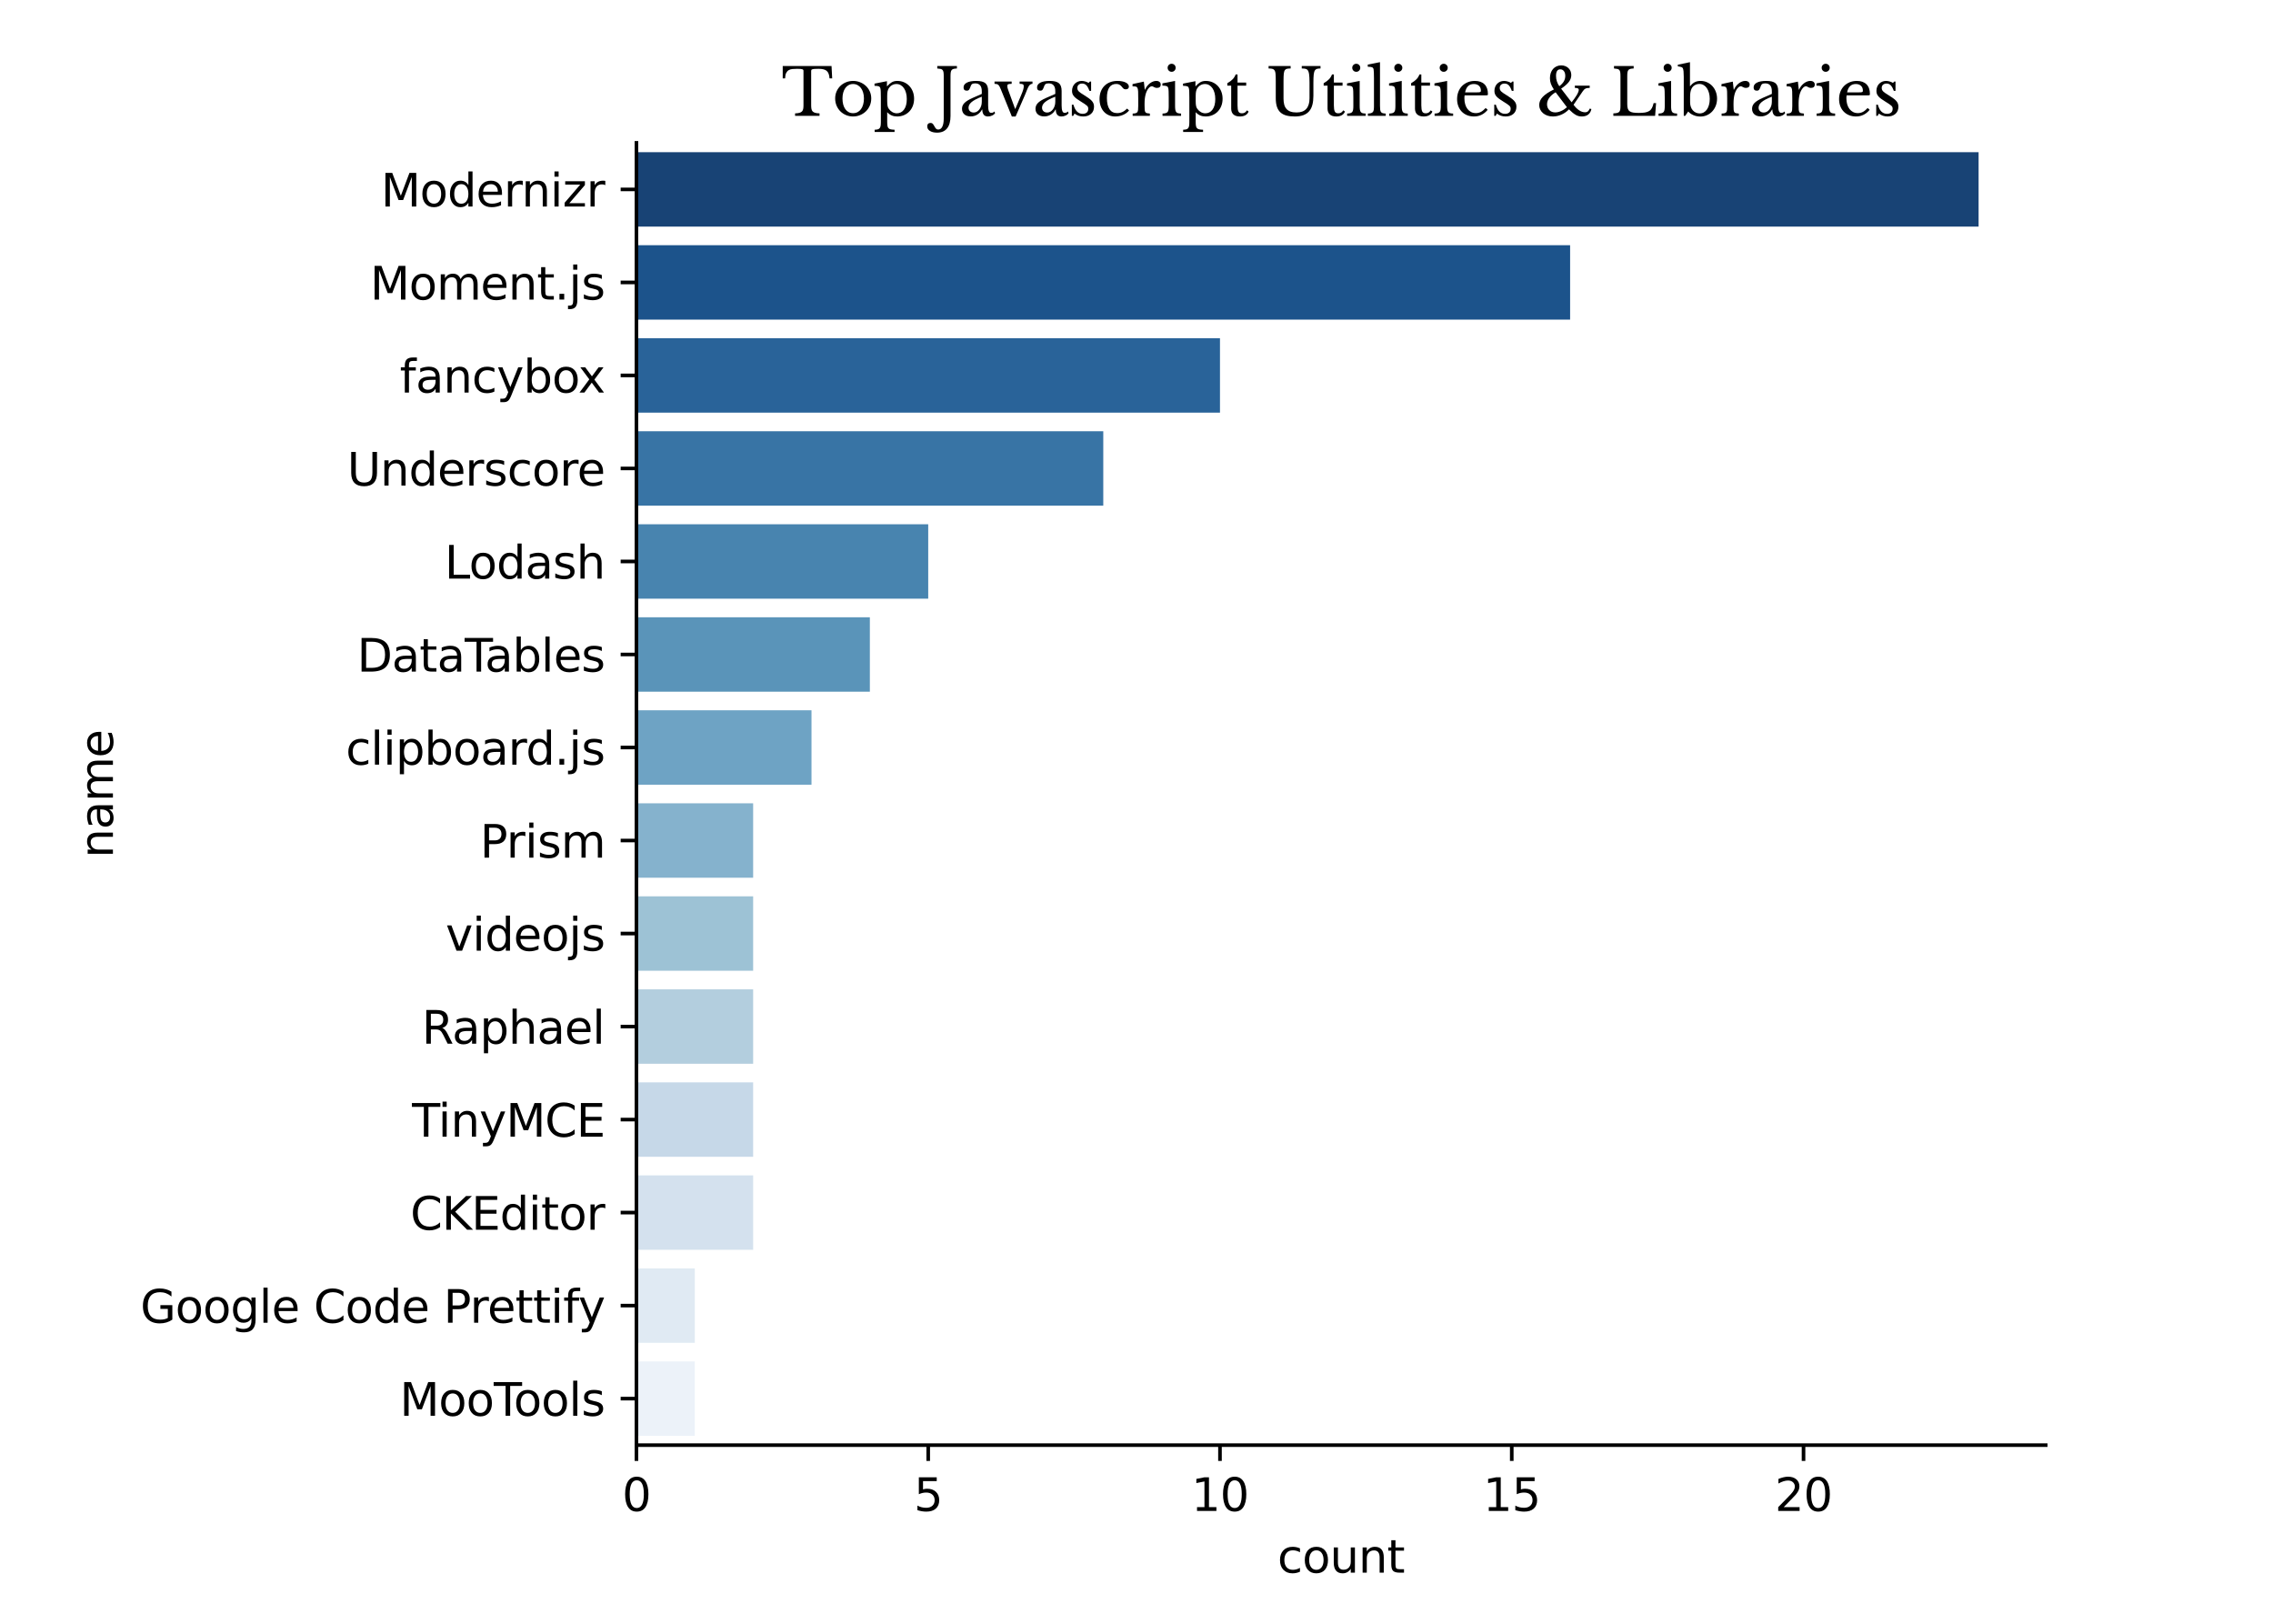<?xml version="1.0" encoding="utf-8" standalone="no"?>
<!DOCTYPE svg PUBLIC "-//W3C//DTD SVG 1.1//EN"
  "http://www.w3.org/Graphics/SVG/1.1/DTD/svg11.dtd">
<svg xmlns:xlink="http://www.w3.org/1999/xlink" width="504pt" height="360pt" viewBox="0 0 504 360" xmlns="http://www.w3.org/2000/svg" version="1.1">
 <defs>
  <style type="text/css">*{stroke-linejoin: round; stroke-linecap: butt}</style>
 </defs>
 <g id="figure_1">
  <g id="patch_1">
   <path d="M 0 360 
L 504 360 
L 504 0 
L 0 0 
z
" style="fill: #ffffff"/>
  </g>
  <g id="axes_1">
   <g id="patch_2">
    <path d="M 141.12 320.4 
L 453.6 320.4 
L 453.6 31.68 
L 141.12 31.68 
z
" style="fill: #ffffff"/>
   </g>
   <g id="patch_3">
    <path d="M 141.12 33.742 
L 438.72 33.742 
L 438.72 50.241 
L 141.12 50.241 
z
" clip-path="url(#p0dcfb6f340)" style="fill: #184375"/>
   </g>
   <g id="patch_4">
    <path d="M 141.12 54.365 
L 348.146 54.365 
L 348.146 70.863 
L 141.12 70.863 
z
" clip-path="url(#p0dcfb6f340)" style="fill: #1c538b"/>
   </g>
   <g id="patch_5">
    <path d="M 141.12 74.988 
L 270.511 74.988 
L 270.511 91.486 
L 141.12 91.486 
z
" clip-path="url(#p0dcfb6f340)" style="fill: #296399"/>
   </g>
   <g id="patch_6">
    <path d="M 141.12 95.611 
L 244.633 95.611 
L 244.633 112.109 
L 141.12 112.109 
z
" clip-path="url(#p0dcfb6f340)" style="fill: #3874a5"/>
   </g>
   <g id="patch_7">
    <path d="M 141.12 116.234 
L 205.816 116.234 
L 205.816 132.732 
L 141.12 132.732 
z
" clip-path="url(#p0dcfb6f340)" style="fill: #4884af"/>
   </g>
   <g id="patch_8">
    <path d="M 141.12 136.857 
L 192.877 136.857 
L 192.877 153.355 
L 141.12 153.355 
z
" clip-path="url(#p0dcfb6f340)" style="fill: #5a94b9"/>
   </g>
   <g id="patch_9">
    <path d="M 141.12 157.479 
L 179.937 157.479 
L 179.937 173.978 
L 141.12 173.978 
z
" clip-path="url(#p0dcfb6f340)" style="fill: #6ea3c4"/>
   </g>
   <g id="patch_10">
    <path d="M 141.12 178.102 
L 166.998 178.102 
L 166.998 194.601 
L 141.12 194.601 
z
" clip-path="url(#p0dcfb6f340)" style="fill: #85b2cd"/>
   </g>
   <g id="patch_11">
    <path d="M 141.12 198.725 
L 166.998 198.725 
L 166.998 215.223 
L 141.12 215.223 
z
" clip-path="url(#p0dcfb6f340)" style="fill: #9dc2d5"/>
   </g>
   <g id="patch_12">
    <path d="M 141.12 219.348 
L 166.998 219.348 
L 166.998 235.846 
L 141.12 235.846 
z
" clip-path="url(#p0dcfb6f340)" style="fill: #b3cede"/>
   </g>
   <g id="patch_13">
    <path d="M 141.12 239.971 
L 166.998 239.971 
L 166.998 256.469 
L 141.12 256.469 
z
" clip-path="url(#p0dcfb6f340)" style="fill: #c6d8e8"/>
   </g>
   <g id="patch_14">
    <path d="M 141.12 260.594 
L 166.998 260.594 
L 166.998 277.092 
L 141.12 277.092 
z
" clip-path="url(#p0dcfb6f340)" style="fill: #d4e1ee"/>
   </g>
   <g id="patch_15">
    <path d="M 141.12 281.217 
L 154.059 281.217 
L 154.059 297.715 
L 141.12 297.715 
z
" clip-path="url(#p0dcfb6f340)" style="fill: #e0eaf3"/>
   </g>
   <g id="patch_16">
    <path d="M 141.12 301.839 
L 154.059 301.839 
L 154.059 318.338 
L 141.12 318.338 
z
" clip-path="url(#p0dcfb6f340)" style="fill: #ecf2f9"/>
   </g>
   <g id="matplotlib.axis_1">
    <g id="xtick_1">
     <g id="line2d_1">
      <defs>
       <path id="mfec0659877" d="M 0 0 
L 0 3.5 
" style="stroke: #000000; stroke-width: 0.8"/>
      </defs>
      <g>
       <use xlink:href="#mfec0659877" x="141.12" y="320.4" style="stroke: #000000; stroke-width: 0.8"/>
      </g>
     </g>
     <g id="text_1">
      <!-- 0 -->
      <g transform="translate(137.939 334.998) scale(0.1 -0.1)">
       <defs>
        <path id="DejaVuSans-30" d="M 2034 4250 
Q 1547 4250 1301 3770 
Q 1056 3291 1056 2328 
Q 1056 1369 1301 889 
Q 1547 409 2034 409 
Q 2525 409 2770 889 
Q 3016 1369 3016 2328 
Q 3016 3291 2770 3770 
Q 2525 4250 2034 4250 
z
M 2034 4750 
Q 2819 4750 3233 4129 
Q 3647 3509 3647 2328 
Q 3647 1150 3233 529 
Q 2819 -91 2034 -91 
Q 1250 -91 836 529 
Q 422 1150 422 2328 
Q 422 3509 836 4129 
Q 1250 4750 2034 4750 
z
" transform="scale(0.016)"/>
       </defs>
       <use xlink:href="#DejaVuSans-30"/>
      </g>
     </g>
    </g>
    <g id="xtick_2">
     <g id="line2d_2">
      <g>
       <use xlink:href="#mfec0659877" x="205.816" y="320.4" style="stroke: #000000; stroke-width: 0.8"/>
      </g>
     </g>
     <g id="text_2">
      <!-- 5 -->
      <g transform="translate(202.634 334.998) scale(0.1 -0.1)">
       <defs>
        <path id="DejaVuSans-35" d="M 691 4666 
L 3169 4666 
L 3169 4134 
L 1269 4134 
L 1269 2991 
Q 1406 3038 1543 3061 
Q 1681 3084 1819 3084 
Q 2600 3084 3056 2656 
Q 3513 2228 3513 1497 
Q 3513 744 3044 326 
Q 2575 -91 1722 -91 
Q 1428 -91 1123 -41 
Q 819 9 494 109 
L 494 744 
Q 775 591 1075 516 
Q 1375 441 1709 441 
Q 2250 441 2565 725 
Q 2881 1009 2881 1497 
Q 2881 1984 2565 2268 
Q 2250 2553 1709 2553 
Q 1456 2553 1204 2497 
Q 953 2441 691 2322 
L 691 4666 
z
" transform="scale(0.016)"/>
       </defs>
       <use xlink:href="#DejaVuSans-35"/>
      </g>
     </g>
    </g>
    <g id="xtick_3">
     <g id="line2d_3">
      <g>
       <use xlink:href="#mfec0659877" x="270.511" y="320.4" style="stroke: #000000; stroke-width: 0.8"/>
      </g>
     </g>
     <g id="text_3">
      <!-- 10 -->
      <g transform="translate(264.149 334.998) scale(0.1 -0.1)">
       <defs>
        <path id="DejaVuSans-31" d="M 794 531 
L 1825 531 
L 1825 4091 
L 703 3866 
L 703 4441 
L 1819 4666 
L 2450 4666 
L 2450 531 
L 3481 531 
L 3481 0 
L 794 0 
L 794 531 
z
" transform="scale(0.016)"/>
       </defs>
       <use xlink:href="#DejaVuSans-31"/>
       <use xlink:href="#DejaVuSans-30" x="63.623"/>
      </g>
     </g>
    </g>
    <g id="xtick_4">
     <g id="line2d_4">
      <g>
       <use xlink:href="#mfec0659877" x="335.207" y="320.4" style="stroke: #000000; stroke-width: 0.8"/>
      </g>
     </g>
     <g id="text_4">
      <!-- 15 -->
      <g transform="translate(328.844 334.998) scale(0.1 -0.1)">
       <use xlink:href="#DejaVuSans-31"/>
       <use xlink:href="#DejaVuSans-35" x="63.623"/>
      </g>
     </g>
    </g>
    <g id="xtick_5">
     <g id="line2d_5">
      <g>
       <use xlink:href="#mfec0659877" x="399.903" y="320.4" style="stroke: #000000; stroke-width: 0.8"/>
      </g>
     </g>
     <g id="text_5">
      <!-- 20 -->
      <g transform="translate(393.54 334.998) scale(0.1 -0.1)">
       <defs>
        <path id="DejaVuSans-32" d="M 1228 531 
L 3431 531 
L 3431 0 
L 469 0 
L 469 531 
Q 828 903 1448 1529 
Q 2069 2156 2228 2338 
Q 2531 2678 2651 2914 
Q 2772 3150 2772 3378 
Q 2772 3750 2511 3984 
Q 2250 4219 1831 4219 
Q 1534 4219 1204 4116 
Q 875 4013 500 3803 
L 500 4441 
Q 881 4594 1212 4672 
Q 1544 4750 1819 4750 
Q 2544 4750 2975 4387 
Q 3406 4025 3406 3419 
Q 3406 3131 3298 2873 
Q 3191 2616 2906 2266 
Q 2828 2175 2409 1742 
Q 1991 1309 1228 531 
z
" transform="scale(0.016)"/>
       </defs>
       <use xlink:href="#DejaVuSans-32"/>
       <use xlink:href="#DejaVuSans-30" x="63.623"/>
      </g>
     </g>
    </g>
    <g id="text_6">
     <!-- count -->
     <g transform="translate(283.254 348.677) scale(0.1 -0.1)">
      <defs>
       <path id="DejaVuSans-63" d="M 3122 3366 
L 3122 2828 
Q 2878 2963 2633 3030 
Q 2388 3097 2138 3097 
Q 1578 3097 1268 2742 
Q 959 2388 959 1747 
Q 959 1106 1268 751 
Q 1578 397 2138 397 
Q 2388 397 2633 464 
Q 2878 531 3122 666 
L 3122 134 
Q 2881 22 2623 -34 
Q 2366 -91 2075 -91 
Q 1284 -91 818 406 
Q 353 903 353 1747 
Q 353 2603 823 3093 
Q 1294 3584 2113 3584 
Q 2378 3584 2631 3529 
Q 2884 3475 3122 3366 
z
" transform="scale(0.016)"/>
       <path id="DejaVuSans-6f" d="M 1959 3097 
Q 1497 3097 1228 2736 
Q 959 2375 959 1747 
Q 959 1119 1226 758 
Q 1494 397 1959 397 
Q 2419 397 2687 759 
Q 2956 1122 2956 1747 
Q 2956 2369 2687 2733 
Q 2419 3097 1959 3097 
z
M 1959 3584 
Q 2709 3584 3137 3096 
Q 3566 2609 3566 1747 
Q 3566 888 3137 398 
Q 2709 -91 1959 -91 
Q 1206 -91 779 398 
Q 353 888 353 1747 
Q 353 2609 779 3096 
Q 1206 3584 1959 3584 
z
" transform="scale(0.016)"/>
       <path id="DejaVuSans-75" d="M 544 1381 
L 544 3500 
L 1119 3500 
L 1119 1403 
Q 1119 906 1312 657 
Q 1506 409 1894 409 
Q 2359 409 2629 706 
Q 2900 1003 2900 1516 
L 2900 3500 
L 3475 3500 
L 3475 0 
L 2900 0 
L 2900 538 
Q 2691 219 2414 64 
Q 2138 -91 1772 -91 
Q 1169 -91 856 284 
Q 544 659 544 1381 
z
M 1991 3584 
L 1991 3584 
z
" transform="scale(0.016)"/>
       <path id="DejaVuSans-6e" d="M 3513 2113 
L 3513 0 
L 2938 0 
L 2938 2094 
Q 2938 2591 2744 2837 
Q 2550 3084 2163 3084 
Q 1697 3084 1428 2787 
Q 1159 2491 1159 1978 
L 1159 0 
L 581 0 
L 581 3500 
L 1159 3500 
L 1159 2956 
Q 1366 3272 1645 3428 
Q 1925 3584 2291 3584 
Q 2894 3584 3203 3211 
Q 3513 2838 3513 2113 
z
" transform="scale(0.016)"/>
       <path id="DejaVuSans-74" d="M 1172 4494 
L 1172 3500 
L 2356 3500 
L 2356 3053 
L 1172 3053 
L 1172 1153 
Q 1172 725 1289 603 
Q 1406 481 1766 481 
L 2356 481 
L 2356 0 
L 1766 0 
Q 1100 0 847 248 
Q 594 497 594 1153 
L 594 3053 
L 172 3053 
L 172 3500 
L 594 3500 
L 594 4494 
L 1172 4494 
z
" transform="scale(0.016)"/>
      </defs>
      <use xlink:href="#DejaVuSans-63"/>
      <use xlink:href="#DejaVuSans-6f" x="54.98"/>
      <use xlink:href="#DejaVuSans-75" x="116.162"/>
      <use xlink:href="#DejaVuSans-6e" x="179.541"/>
      <use xlink:href="#DejaVuSans-74" x="242.92"/>
     </g>
    </g>
   </g>
   <g id="matplotlib.axis_2">
    <g id="ytick_1">
     <g id="line2d_6">
      <defs>
       <path id="m1ba58e7e60" d="M 0 0 
L -3.5 0 
" style="stroke: #000000; stroke-width: 0.8"/>
      </defs>
      <g>
       <use xlink:href="#m1ba58e7e60" x="141.12" y="41.991" style="stroke: #000000; stroke-width: 0.8"/>
      </g>
     </g>
     <g id="text_7">
      <!-- Modernizr -->
      <g transform="translate(84.461 45.791) scale(0.1 -0.1)">
       <defs>
        <path id="DejaVuSans-4d" d="M 628 4666 
L 1569 4666 
L 2759 1491 
L 3956 4666 
L 4897 4666 
L 4897 0 
L 4281 0 
L 4281 4097 
L 3078 897 
L 2444 897 
L 1241 4097 
L 1241 0 
L 628 0 
L 628 4666 
z
" transform="scale(0.016)"/>
        <path id="DejaVuSans-64" d="M 2906 2969 
L 2906 4863 
L 3481 4863 
L 3481 0 
L 2906 0 
L 2906 525 
Q 2725 213 2448 61 
Q 2172 -91 1784 -91 
Q 1150 -91 751 415 
Q 353 922 353 1747 
Q 353 2572 751 3078 
Q 1150 3584 1784 3584 
Q 2172 3584 2448 3432 
Q 2725 3281 2906 2969 
z
M 947 1747 
Q 947 1113 1208 752 
Q 1469 391 1925 391 
Q 2381 391 2643 752 
Q 2906 1113 2906 1747 
Q 2906 2381 2643 2742 
Q 2381 3103 1925 3103 
Q 1469 3103 1208 2742 
Q 947 2381 947 1747 
z
" transform="scale(0.016)"/>
        <path id="DejaVuSans-65" d="M 3597 1894 
L 3597 1613 
L 953 1613 
Q 991 1019 1311 708 
Q 1631 397 2203 397 
Q 2534 397 2845 478 
Q 3156 559 3463 722 
L 3463 178 
Q 3153 47 2828 -22 
Q 2503 -91 2169 -91 
Q 1331 -91 842 396 
Q 353 884 353 1716 
Q 353 2575 817 3079 
Q 1281 3584 2069 3584 
Q 2775 3584 3186 3129 
Q 3597 2675 3597 1894 
z
M 3022 2063 
Q 3016 2534 2758 2815 
Q 2500 3097 2075 3097 
Q 1594 3097 1305 2825 
Q 1016 2553 972 2059 
L 3022 2063 
z
" transform="scale(0.016)"/>
        <path id="DejaVuSans-72" d="M 2631 2963 
Q 2534 3019 2420 3045 
Q 2306 3072 2169 3072 
Q 1681 3072 1420 2755 
Q 1159 2438 1159 1844 
L 1159 0 
L 581 0 
L 581 3500 
L 1159 3500 
L 1159 2956 
Q 1341 3275 1631 3429 
Q 1922 3584 2338 3584 
Q 2397 3584 2469 3576 
Q 2541 3569 2628 3553 
L 2631 2963 
z
" transform="scale(0.016)"/>
        <path id="DejaVuSans-69" d="M 603 3500 
L 1178 3500 
L 1178 0 
L 603 0 
L 603 3500 
z
M 603 4863 
L 1178 4863 
L 1178 4134 
L 603 4134 
L 603 4863 
z
" transform="scale(0.016)"/>
        <path id="DejaVuSans-7a" d="M 353 3500 
L 3084 3500 
L 3084 2975 
L 922 459 
L 3084 459 
L 3084 0 
L 275 0 
L 275 525 
L 2438 3041 
L 353 3041 
L 353 3500 
z
" transform="scale(0.016)"/>
       </defs>
       <use xlink:href="#DejaVuSans-4d"/>
       <use xlink:href="#DejaVuSans-6f" x="86.279"/>
       <use xlink:href="#DejaVuSans-64" x="147.461"/>
       <use xlink:href="#DejaVuSans-65" x="210.938"/>
       <use xlink:href="#DejaVuSans-72" x="272.461"/>
       <use xlink:href="#DejaVuSans-6e" x="311.824"/>
       <use xlink:href="#DejaVuSans-69" x="375.203"/>
       <use xlink:href="#DejaVuSans-7a" x="402.986"/>
       <use xlink:href="#DejaVuSans-72" x="455.477"/>
      </g>
     </g>
    </g>
    <g id="ytick_2">
     <g id="line2d_7">
      <g>
       <use xlink:href="#m1ba58e7e60" x="141.12" y="62.614" style="stroke: #000000; stroke-width: 0.8"/>
      </g>
     </g>
     <g id="text_8">
      <!-- Moment.js -->
      <g transform="translate(82.056 66.414) scale(0.1 -0.1)">
       <defs>
        <path id="DejaVuSans-6d" d="M 3328 2828 
Q 3544 3216 3844 3400 
Q 4144 3584 4550 3584 
Q 5097 3584 5394 3201 
Q 5691 2819 5691 2113 
L 5691 0 
L 5113 0 
L 5113 2094 
Q 5113 2597 4934 2840 
Q 4756 3084 4391 3084 
Q 3944 3084 3684 2787 
Q 3425 2491 3425 1978 
L 3425 0 
L 2847 0 
L 2847 2094 
Q 2847 2600 2669 2842 
Q 2491 3084 2119 3084 
Q 1678 3084 1418 2786 
Q 1159 2488 1159 1978 
L 1159 0 
L 581 0 
L 581 3500 
L 1159 3500 
L 1159 2956 
Q 1356 3278 1631 3431 
Q 1906 3584 2284 3584 
Q 2666 3584 2933 3390 
Q 3200 3197 3328 2828 
z
" transform="scale(0.016)"/>
        <path id="DejaVuSans-2e" d="M 684 794 
L 1344 794 
L 1344 0 
L 684 0 
L 684 794 
z
" transform="scale(0.016)"/>
        <path id="DejaVuSans-6a" d="M 603 3500 
L 1178 3500 
L 1178 -63 
Q 1178 -731 923 -1031 
Q 669 -1331 103 -1331 
L -116 -1331 
L -116 -844 
L 38 -844 
Q 366 -844 484 -692 
Q 603 -541 603 -63 
L 603 3500 
z
M 603 4863 
L 1178 4863 
L 1178 4134 
L 603 4134 
L 603 4863 
z
" transform="scale(0.016)"/>
        <path id="DejaVuSans-73" d="M 2834 3397 
L 2834 2853 
Q 2591 2978 2328 3040 
Q 2066 3103 1784 3103 
Q 1356 3103 1142 2972 
Q 928 2841 928 2578 
Q 928 2378 1081 2264 
Q 1234 2150 1697 2047 
L 1894 2003 
Q 2506 1872 2764 1633 
Q 3022 1394 3022 966 
Q 3022 478 2636 193 
Q 2250 -91 1575 -91 
Q 1294 -91 989 -36 
Q 684 19 347 128 
L 347 722 
Q 666 556 975 473 
Q 1284 391 1588 391 
Q 1994 391 2212 530 
Q 2431 669 2431 922 
Q 2431 1156 2273 1281 
Q 2116 1406 1581 1522 
L 1381 1569 
Q 847 1681 609 1914 
Q 372 2147 372 2553 
Q 372 3047 722 3315 
Q 1072 3584 1716 3584 
Q 2034 3584 2315 3537 
Q 2597 3491 2834 3397 
z
" transform="scale(0.016)"/>
       </defs>
       <use xlink:href="#DejaVuSans-4d"/>
       <use xlink:href="#DejaVuSans-6f" x="86.279"/>
       <use xlink:href="#DejaVuSans-6d" x="147.461"/>
       <use xlink:href="#DejaVuSans-65" x="244.873"/>
       <use xlink:href="#DejaVuSans-6e" x="306.396"/>
       <use xlink:href="#DejaVuSans-74" x="369.775"/>
       <use xlink:href="#DejaVuSans-2e" x="408.984"/>
       <use xlink:href="#DejaVuSans-6a" x="440.771"/>
       <use xlink:href="#DejaVuSans-73" x="468.555"/>
      </g>
     </g>
    </g>
    <g id="ytick_3">
     <g id="line2d_8">
      <g>
       <use xlink:href="#m1ba58e7e60" x="141.12" y="83.237" style="stroke: #000000; stroke-width: 0.8"/>
      </g>
     </g>
     <g id="text_9">
      <!-- fancybox -->
      <g transform="translate(88.643 87.036) scale(0.1 -0.1)">
       <defs>
        <path id="DejaVuSans-66" d="M 2375 4863 
L 2375 4384 
L 1825 4384 
Q 1516 4384 1395 4259 
Q 1275 4134 1275 3809 
L 1275 3500 
L 2222 3500 
L 2222 3053 
L 1275 3053 
L 1275 0 
L 697 0 
L 697 3053 
L 147 3053 
L 147 3500 
L 697 3500 
L 697 3744 
Q 697 4328 969 4595 
Q 1241 4863 1831 4863 
L 2375 4863 
z
" transform="scale(0.016)"/>
        <path id="DejaVuSans-61" d="M 2194 1759 
Q 1497 1759 1228 1600 
Q 959 1441 959 1056 
Q 959 750 1161 570 
Q 1363 391 1709 391 
Q 2188 391 2477 730 
Q 2766 1069 2766 1631 
L 2766 1759 
L 2194 1759 
z
M 3341 1997 
L 3341 0 
L 2766 0 
L 2766 531 
Q 2569 213 2275 61 
Q 1981 -91 1556 -91 
Q 1019 -91 701 211 
Q 384 513 384 1019 
Q 384 1609 779 1909 
Q 1175 2209 1959 2209 
L 2766 2209 
L 2766 2266 
Q 2766 2663 2505 2880 
Q 2244 3097 1772 3097 
Q 1472 3097 1187 3025 
Q 903 2953 641 2809 
L 641 3341 
Q 956 3463 1253 3523 
Q 1550 3584 1831 3584 
Q 2591 3584 2966 3190 
Q 3341 2797 3341 1997 
z
" transform="scale(0.016)"/>
        <path id="DejaVuSans-79" d="M 2059 -325 
Q 1816 -950 1584 -1140 
Q 1353 -1331 966 -1331 
L 506 -1331 
L 506 -850 
L 844 -850 
Q 1081 -850 1212 -737 
Q 1344 -625 1503 -206 
L 1606 56 
L 191 3500 
L 800 3500 
L 1894 763 
L 2988 3500 
L 3597 3500 
L 2059 -325 
z
" transform="scale(0.016)"/>
        <path id="DejaVuSans-62" d="M 3116 1747 
Q 3116 2381 2855 2742 
Q 2594 3103 2138 3103 
Q 1681 3103 1420 2742 
Q 1159 2381 1159 1747 
Q 1159 1113 1420 752 
Q 1681 391 2138 391 
Q 2594 391 2855 752 
Q 3116 1113 3116 1747 
z
M 1159 2969 
Q 1341 3281 1617 3432 
Q 1894 3584 2278 3584 
Q 2916 3584 3314 3078 
Q 3713 2572 3713 1747 
Q 3713 922 3314 415 
Q 2916 -91 2278 -91 
Q 1894 -91 1617 61 
Q 1341 213 1159 525 
L 1159 0 
L 581 0 
L 581 4863 
L 1159 4863 
L 1159 2969 
z
" transform="scale(0.016)"/>
        <path id="DejaVuSans-78" d="M 3513 3500 
L 2247 1797 
L 3578 0 
L 2900 0 
L 1881 1375 
L 863 0 
L 184 0 
L 1544 1831 
L 300 3500 
L 978 3500 
L 1906 2253 
L 2834 3500 
L 3513 3500 
z
" transform="scale(0.016)"/>
       </defs>
       <use xlink:href="#DejaVuSans-66"/>
       <use xlink:href="#DejaVuSans-61" x="35.205"/>
       <use xlink:href="#DejaVuSans-6e" x="96.484"/>
       <use xlink:href="#DejaVuSans-63" x="159.863"/>
       <use xlink:href="#DejaVuSans-79" x="214.844"/>
       <use xlink:href="#DejaVuSans-62" x="274.023"/>
       <use xlink:href="#DejaVuSans-6f" x="337.5"/>
       <use xlink:href="#DejaVuSans-78" x="395.557"/>
      </g>
     </g>
    </g>
    <g id="ytick_4">
     <g id="line2d_9">
      <g>
       <use xlink:href="#m1ba58e7e60" x="141.12" y="103.86" style="stroke: #000000; stroke-width: 0.8"/>
      </g>
     </g>
     <g id="text_10">
      <!-- Underscore -->
      <g transform="translate(76.986 107.659) scale(0.1 -0.1)">
       <defs>
        <path id="DejaVuSans-55" d="M 556 4666 
L 1191 4666 
L 1191 1831 
Q 1191 1081 1462 751 
Q 1734 422 2344 422 
Q 2950 422 3222 751 
Q 3494 1081 3494 1831 
L 3494 4666 
L 4128 4666 
L 4128 1753 
Q 4128 841 3676 375 
Q 3225 -91 2344 -91 
Q 1459 -91 1007 375 
Q 556 841 556 1753 
L 556 4666 
z
" transform="scale(0.016)"/>
       </defs>
       <use xlink:href="#DejaVuSans-55"/>
       <use xlink:href="#DejaVuSans-6e" x="73.193"/>
       <use xlink:href="#DejaVuSans-64" x="136.572"/>
       <use xlink:href="#DejaVuSans-65" x="200.049"/>
       <use xlink:href="#DejaVuSans-72" x="261.572"/>
       <use xlink:href="#DejaVuSans-73" x="302.686"/>
       <use xlink:href="#DejaVuSans-63" x="354.785"/>
       <use xlink:href="#DejaVuSans-6f" x="409.766"/>
       <use xlink:href="#DejaVuSans-72" x="470.947"/>
       <use xlink:href="#DejaVuSans-65" x="509.811"/>
      </g>
     </g>
    </g>
    <g id="ytick_5">
     <g id="line2d_10">
      <g>
       <use xlink:href="#m1ba58e7e60" x="141.12" y="124.483" style="stroke: #000000; stroke-width: 0.8"/>
      </g>
     </g>
     <g id="text_11">
      <!-- Lodash -->
      <g transform="translate(98.581 128.282) scale(0.1 -0.1)">
       <defs>
        <path id="DejaVuSans-4c" d="M 628 4666 
L 1259 4666 
L 1259 531 
L 3531 531 
L 3531 0 
L 628 0 
L 628 4666 
z
" transform="scale(0.016)"/>
        <path id="DejaVuSans-68" d="M 3513 2113 
L 3513 0 
L 2938 0 
L 2938 2094 
Q 2938 2591 2744 2837 
Q 2550 3084 2163 3084 
Q 1697 3084 1428 2787 
Q 1159 2491 1159 1978 
L 1159 0 
L 581 0 
L 581 4863 
L 1159 4863 
L 1159 2956 
Q 1366 3272 1645 3428 
Q 1925 3584 2291 3584 
Q 2894 3584 3203 3211 
Q 3513 2838 3513 2113 
z
" transform="scale(0.016)"/>
       </defs>
       <use xlink:href="#DejaVuSans-4c"/>
       <use xlink:href="#DejaVuSans-6f" x="53.963"/>
       <use xlink:href="#DejaVuSans-64" x="115.145"/>
       <use xlink:href="#DejaVuSans-61" x="178.621"/>
       <use xlink:href="#DejaVuSans-73" x="239.9"/>
       <use xlink:href="#DejaVuSans-68" x="292"/>
      </g>
     </g>
    </g>
    <g id="ytick_6">
     <g id="line2d_11">
      <g>
       <use xlink:href="#m1ba58e7e60" x="141.12" y="145.106" style="stroke: #000000; stroke-width: 0.8"/>
      </g>
     </g>
     <g id="text_12">
      <!-- DataTables -->
      <g transform="translate(79.168 148.905) scale(0.1 -0.1)">
       <defs>
        <path id="DejaVuSans-44" d="M 1259 4147 
L 1259 519 
L 2022 519 
Q 2988 519 3436 956 
Q 3884 1394 3884 2338 
Q 3884 3275 3436 3711 
Q 2988 4147 2022 4147 
L 1259 4147 
z
M 628 4666 
L 1925 4666 
Q 3281 4666 3915 4102 
Q 4550 3538 4550 2338 
Q 4550 1131 3912 565 
Q 3275 0 1925 0 
L 628 0 
L 628 4666 
z
" transform="scale(0.016)"/>
        <path id="DejaVuSans-54" d="M -19 4666 
L 3928 4666 
L 3928 4134 
L 2272 4134 
L 2272 0 
L 1638 0 
L 1638 4134 
L -19 4134 
L -19 4666 
z
" transform="scale(0.016)"/>
        <path id="DejaVuSans-6c" d="M 603 4863 
L 1178 4863 
L 1178 0 
L 603 0 
L 603 4863 
z
" transform="scale(0.016)"/>
       </defs>
       <use xlink:href="#DejaVuSans-44"/>
       <use xlink:href="#DejaVuSans-61" x="77.002"/>
       <use xlink:href="#DejaVuSans-74" x="138.281"/>
       <use xlink:href="#DejaVuSans-61" x="177.49"/>
       <use xlink:href="#DejaVuSans-54" x="238.77"/>
       <use xlink:href="#DejaVuSans-61" x="283.354"/>
       <use xlink:href="#DejaVuSans-62" x="344.633"/>
       <use xlink:href="#DejaVuSans-6c" x="408.109"/>
       <use xlink:href="#DejaVuSans-65" x="435.893"/>
       <use xlink:href="#DejaVuSans-73" x="497.416"/>
      </g>
     </g>
    </g>
    <g id="ytick_7">
     <g id="line2d_12">
      <g>
       <use xlink:href="#m1ba58e7e60" x="141.12" y="165.729" style="stroke: #000000; stroke-width: 0.8"/>
      </g>
     </g>
     <g id="text_13">
      <!-- clipboard.js -->
      <g transform="translate(76.672 169.528) scale(0.1 -0.1)">
       <defs>
        <path id="DejaVuSans-70" d="M 1159 525 
L 1159 -1331 
L 581 -1331 
L 581 3500 
L 1159 3500 
L 1159 2969 
Q 1341 3281 1617 3432 
Q 1894 3584 2278 3584 
Q 2916 3584 3314 3078 
Q 3713 2572 3713 1747 
Q 3713 922 3314 415 
Q 2916 -91 2278 -91 
Q 1894 -91 1617 61 
Q 1341 213 1159 525 
z
M 3116 1747 
Q 3116 2381 2855 2742 
Q 2594 3103 2138 3103 
Q 1681 3103 1420 2742 
Q 1159 2381 1159 1747 
Q 1159 1113 1420 752 
Q 1681 391 2138 391 
Q 2594 391 2855 752 
Q 3116 1113 3116 1747 
z
" transform="scale(0.016)"/>
       </defs>
       <use xlink:href="#DejaVuSans-63"/>
       <use xlink:href="#DejaVuSans-6c" x="54.98"/>
       <use xlink:href="#DejaVuSans-69" x="82.764"/>
       <use xlink:href="#DejaVuSans-70" x="110.547"/>
       <use xlink:href="#DejaVuSans-62" x="174.023"/>
       <use xlink:href="#DejaVuSans-6f" x="237.5"/>
       <use xlink:href="#DejaVuSans-61" x="298.682"/>
       <use xlink:href="#DejaVuSans-72" x="359.961"/>
       <use xlink:href="#DejaVuSans-64" x="399.324"/>
       <use xlink:href="#DejaVuSans-2e" x="462.801"/>
       <use xlink:href="#DejaVuSans-6a" x="494.588"/>
       <use xlink:href="#DejaVuSans-73" x="522.371"/>
      </g>
     </g>
    </g>
    <g id="ytick_8">
     <g id="line2d_13">
      <g>
       <use xlink:href="#m1ba58e7e60" x="141.12" y="186.351" style="stroke: #000000; stroke-width: 0.8"/>
      </g>
     </g>
     <g id="text_14">
      <!-- Prism -->
      <g transform="translate(106.426 190.151) scale(0.1 -0.1)">
       <defs>
        <path id="DejaVuSans-50" d="M 1259 4147 
L 1259 2394 
L 2053 2394 
Q 2494 2394 2734 2622 
Q 2975 2850 2975 3272 
Q 2975 3691 2734 3919 
Q 2494 4147 2053 4147 
L 1259 4147 
z
M 628 4666 
L 2053 4666 
Q 2838 4666 3239 4311 
Q 3641 3956 3641 3272 
Q 3641 2581 3239 2228 
Q 2838 1875 2053 1875 
L 1259 1875 
L 1259 0 
L 628 0 
L 628 4666 
z
" transform="scale(0.016)"/>
       </defs>
       <use xlink:href="#DejaVuSans-50"/>
       <use xlink:href="#DejaVuSans-72" x="58.553"/>
       <use xlink:href="#DejaVuSans-69" x="99.666"/>
       <use xlink:href="#DejaVuSans-73" x="127.449"/>
       <use xlink:href="#DejaVuSans-6d" x="179.549"/>
      </g>
     </g>
    </g>
    <g id="ytick_9">
     <g id="line2d_14">
      <g>
       <use xlink:href="#m1ba58e7e60" x="141.12" y="206.974" style="stroke: #000000; stroke-width: 0.8"/>
      </g>
     </g>
     <g id="text_15">
      <!-- videojs -->
      <g transform="translate(98.815 210.774) scale(0.1 -0.1)">
       <defs>
        <path id="DejaVuSans-76" d="M 191 3500 
L 800 3500 
L 1894 563 
L 2988 3500 
L 3597 3500 
L 2284 0 
L 1503 0 
L 191 3500 
z
" transform="scale(0.016)"/>
       </defs>
       <use xlink:href="#DejaVuSans-76"/>
       <use xlink:href="#DejaVuSans-69" x="59.18"/>
       <use xlink:href="#DejaVuSans-64" x="86.963"/>
       <use xlink:href="#DejaVuSans-65" x="150.439"/>
       <use xlink:href="#DejaVuSans-6f" x="211.963"/>
       <use xlink:href="#DejaVuSans-6a" x="273.145"/>
       <use xlink:href="#DejaVuSans-73" x="300.928"/>
      </g>
     </g>
    </g>
    <g id="ytick_10">
     <g id="line2d_15">
      <g>
       <use xlink:href="#m1ba58e7e60" x="141.12" y="227.597" style="stroke: #000000; stroke-width: 0.8"/>
      </g>
     </g>
     <g id="text_16">
      <!-- Raphael -->
      <g transform="translate(93.523 231.396) scale(0.1 -0.1)">
       <defs>
        <path id="DejaVuSans-52" d="M 2841 2188 
Q 3044 2119 3236 1894 
Q 3428 1669 3622 1275 
L 4263 0 
L 3584 0 
L 2988 1197 
Q 2756 1666 2539 1819 
Q 2322 1972 1947 1972 
L 1259 1972 
L 1259 0 
L 628 0 
L 628 4666 
L 2053 4666 
Q 2853 4666 3247 4331 
Q 3641 3997 3641 3322 
Q 3641 2881 3436 2590 
Q 3231 2300 2841 2188 
z
M 1259 4147 
L 1259 2491 
L 2053 2491 
Q 2509 2491 2742 2702 
Q 2975 2913 2975 3322 
Q 2975 3731 2742 3939 
Q 2509 4147 2053 4147 
L 1259 4147 
z
" transform="scale(0.016)"/>
       </defs>
       <use xlink:href="#DejaVuSans-52"/>
       <use xlink:href="#DejaVuSans-61" x="67.232"/>
       <use xlink:href="#DejaVuSans-70" x="128.512"/>
       <use xlink:href="#DejaVuSans-68" x="191.988"/>
       <use xlink:href="#DejaVuSans-61" x="255.367"/>
       <use xlink:href="#DejaVuSans-65" x="316.646"/>
       <use xlink:href="#DejaVuSans-6c" x="378.17"/>
      </g>
     </g>
    </g>
    <g id="ytick_11">
     <g id="line2d_16">
      <g>
       <use xlink:href="#m1ba58e7e60" x="141.12" y="248.22" style="stroke: #000000; stroke-width: 0.8"/>
      </g>
     </g>
     <g id="text_17">
      <!-- TinyMCE -->
      <g transform="translate(91.361 252.019) scale(0.1 -0.1)">
       <defs>
        <path id="DejaVuSans-43" d="M 4122 4306 
L 4122 3641 
Q 3803 3938 3442 4084 
Q 3081 4231 2675 4231 
Q 1875 4231 1450 3742 
Q 1025 3253 1025 2328 
Q 1025 1406 1450 917 
Q 1875 428 2675 428 
Q 3081 428 3442 575 
Q 3803 722 4122 1019 
L 4122 359 
Q 3791 134 3420 21 
Q 3050 -91 2638 -91 
Q 1578 -91 968 557 
Q 359 1206 359 2328 
Q 359 3453 968 4101 
Q 1578 4750 2638 4750 
Q 3056 4750 3426 4639 
Q 3797 4528 4122 4306 
z
" transform="scale(0.016)"/>
        <path id="DejaVuSans-45" d="M 628 4666 
L 3578 4666 
L 3578 4134 
L 1259 4134 
L 1259 2753 
L 3481 2753 
L 3481 2222 
L 1259 2222 
L 1259 531 
L 3634 531 
L 3634 0 
L 628 0 
L 628 4666 
z
" transform="scale(0.016)"/>
       </defs>
       <use xlink:href="#DejaVuSans-54"/>
       <use xlink:href="#DejaVuSans-69" x="57.959"/>
       <use xlink:href="#DejaVuSans-6e" x="85.742"/>
       <use xlink:href="#DejaVuSans-79" x="149.121"/>
       <use xlink:href="#DejaVuSans-4d" x="208.301"/>
       <use xlink:href="#DejaVuSans-43" x="294.58"/>
       <use xlink:href="#DejaVuSans-45" x="364.404"/>
      </g>
     </g>
    </g>
    <g id="ytick_12">
     <g id="line2d_17">
      <g>
       <use xlink:href="#m1ba58e7e60" x="141.12" y="268.843" style="stroke: #000000; stroke-width: 0.8"/>
      </g>
     </g>
     <g id="text_18">
      <!-- CKEditor -->
      <g transform="translate(90.984 272.642) scale(0.1 -0.1)">
       <defs>
        <path id="DejaVuSans-4b" d="M 628 4666 
L 1259 4666 
L 1259 2694 
L 3353 4666 
L 4166 4666 
L 1850 2491 
L 4331 0 
L 3500 0 
L 1259 2247 
L 1259 0 
L 628 0 
L 628 4666 
z
" transform="scale(0.016)"/>
       </defs>
       <use xlink:href="#DejaVuSans-43"/>
       <use xlink:href="#DejaVuSans-4b" x="69.824"/>
       <use xlink:href="#DejaVuSans-45" x="135.4"/>
       <use xlink:href="#DejaVuSans-64" x="198.584"/>
       <use xlink:href="#DejaVuSans-69" x="262.061"/>
       <use xlink:href="#DejaVuSans-74" x="289.844"/>
       <use xlink:href="#DejaVuSans-6f" x="329.053"/>
       <use xlink:href="#DejaVuSans-72" x="390.234"/>
      </g>
     </g>
    </g>
    <g id="ytick_13">
     <g id="line2d_18">
      <g>
       <use xlink:href="#m1ba58e7e60" x="141.12" y="289.466" style="stroke: #000000; stroke-width: 0.8"/>
      </g>
     </g>
     <g id="text_19">
      <!-- Google Code Prettify -->
      <g transform="translate(31.118 293.265) scale(0.1 -0.1)">
       <defs>
        <path id="DejaVuSans-47" d="M 3809 666 
L 3809 1919 
L 2778 1919 
L 2778 2438 
L 4434 2438 
L 4434 434 
Q 4069 175 3628 42 
Q 3188 -91 2688 -91 
Q 1594 -91 976 548 
Q 359 1188 359 2328 
Q 359 3472 976 4111 
Q 1594 4750 2688 4750 
Q 3144 4750 3555 4637 
Q 3966 4525 4313 4306 
L 4313 3634 
Q 3963 3931 3569 4081 
Q 3175 4231 2741 4231 
Q 1884 4231 1454 3753 
Q 1025 3275 1025 2328 
Q 1025 1384 1454 906 
Q 1884 428 2741 428 
Q 3075 428 3337 486 
Q 3600 544 3809 666 
z
" transform="scale(0.016)"/>
        <path id="DejaVuSans-67" d="M 2906 1791 
Q 2906 2416 2648 2759 
Q 2391 3103 1925 3103 
Q 1463 3103 1205 2759 
Q 947 2416 947 1791 
Q 947 1169 1205 825 
Q 1463 481 1925 481 
Q 2391 481 2648 825 
Q 2906 1169 2906 1791 
z
M 3481 434 
Q 3481 -459 3084 -895 
Q 2688 -1331 1869 -1331 
Q 1566 -1331 1297 -1286 
Q 1028 -1241 775 -1147 
L 775 -588 
Q 1028 -725 1275 -790 
Q 1522 -856 1778 -856 
Q 2344 -856 2625 -561 
Q 2906 -266 2906 331 
L 2906 616 
Q 2728 306 2450 153 
Q 2172 0 1784 0 
Q 1141 0 747 490 
Q 353 981 353 1791 
Q 353 2603 747 3093 
Q 1141 3584 1784 3584 
Q 2172 3584 2450 3431 
Q 2728 3278 2906 2969 
L 2906 3500 
L 3481 3500 
L 3481 434 
z
" transform="scale(0.016)"/>
        <path id="DejaVuSans-20" transform="scale(0.016)"/>
       </defs>
       <use xlink:href="#DejaVuSans-47"/>
       <use xlink:href="#DejaVuSans-6f" x="77.49"/>
       <use xlink:href="#DejaVuSans-6f" x="138.672"/>
       <use xlink:href="#DejaVuSans-67" x="199.854"/>
       <use xlink:href="#DejaVuSans-6c" x="263.33"/>
       <use xlink:href="#DejaVuSans-65" x="291.113"/>
       <use xlink:href="#DejaVuSans-20" x="352.637"/>
       <use xlink:href="#DejaVuSans-43" x="384.424"/>
       <use xlink:href="#DejaVuSans-6f" x="454.248"/>
       <use xlink:href="#DejaVuSans-64" x="515.43"/>
       <use xlink:href="#DejaVuSans-65" x="578.906"/>
       <use xlink:href="#DejaVuSans-20" x="640.43"/>
       <use xlink:href="#DejaVuSans-50" x="672.217"/>
       <use xlink:href="#DejaVuSans-72" x="730.77"/>
       <use xlink:href="#DejaVuSans-65" x="769.633"/>
       <use xlink:href="#DejaVuSans-74" x="831.156"/>
       <use xlink:href="#DejaVuSans-74" x="870.365"/>
       <use xlink:href="#DejaVuSans-69" x="909.574"/>
       <use xlink:href="#DejaVuSans-66" x="937.357"/>
       <use xlink:href="#DejaVuSans-79" x="970.812"/>
      </g>
     </g>
    </g>
    <g id="ytick_14">
     <g id="line2d_19">
      <g>
       <use xlink:href="#m1ba58e7e60" x="141.12" y="310.089" style="stroke: #000000; stroke-width: 0.8"/>
      </g>
     </g>
     <g id="text_20">
      <!-- MooTools -->
      <g transform="translate(88.622 313.888) scale(0.1 -0.1)">
       <use xlink:href="#DejaVuSans-4d"/>
       <use xlink:href="#DejaVuSans-6f" x="86.279"/>
       <use xlink:href="#DejaVuSans-6f" x="147.461"/>
       <use xlink:href="#DejaVuSans-54" x="208.643"/>
       <use xlink:href="#DejaVuSans-6f" x="252.727"/>
       <use xlink:href="#DejaVuSans-6f" x="313.908"/>
       <use xlink:href="#DejaVuSans-6c" x="375.09"/>
       <use xlink:href="#DejaVuSans-73" x="402.873"/>
      </g>
     </g>
    </g>
    <g id="text_21">
     <!-- name -->
     <g transform="translate(25.039 190.22) rotate(-90) scale(0.1 -0.1)">
      <use xlink:href="#DejaVuSans-6e"/>
      <use xlink:href="#DejaVuSans-61" x="63.379"/>
      <use xlink:href="#DejaVuSans-6d" x="124.658"/>
      <use xlink:href="#DejaVuSans-65" x="222.07"/>
     </g>
    </g>
   </g>
   <g id="patch_17">
    <path d="M 141.12 320.4 
L 141.12 31.68 
" style="fill: none; stroke: #000000; stroke-width: 0.8; stroke-linejoin: miter; stroke-linecap: square"/>
   </g>
   <g id="patch_18">
    <path d="M 141.12 320.4 
L 453.6 320.4 
" style="fill: none; stroke: #000000; stroke-width: 0.8; stroke-linejoin: miter; stroke-linecap: square"/>
   </g>
   <g id="text_22">
    <!-- Top Javascript Utilities &amp; Libraries -->
    <g transform="translate(173.255 25.68) scale(0.14 -0.14)">
     <defs>
      <path id="LibreBaskerville-Regular-54" d="M 5030 3706 
L 4768 3706 
Q 4749 3981 4678 4166 
Q 4608 4352 4477 4457 
Q 4346 4563 4147 4608 
Q 3949 4653 3674 4653 
Q 3437 4653 3293 4643 
Q 3149 4634 3072 4608 
Q 2995 4582 2972 4547 
Q 2950 4512 2950 4454 
L 2950 1030 
Q 2950 826 2979 678 
Q 3008 531 3094 438 
Q 3181 346 3344 298 
Q 3507 250 3776 243 
L 3776 0 
L 1357 0 
L 1357 243 
Q 1626 250 1792 298 
Q 1958 346 2044 438 
Q 2131 531 2160 678 
Q 2189 826 2189 1030 
L 2189 4454 
Q 2189 4512 2166 4547 
Q 2144 4582 2077 4608 
Q 2010 4634 1888 4643 
Q 1766 4653 1562 4653 
Q 1312 4653 1097 4633 
Q 883 4614 726 4521 
Q 570 4429 474 4237 
Q 378 4045 371 3706 
L 134 3706 
L 134 4928 
L 4966 4928 
L 5030 3706 
z
" transform="scale(0.016)"/>
      <path id="LibreBaskerville-Regular-6f" d="M 2080 3456 
Q 2445 3456 2771 3325 
Q 3098 3194 3344 2963 
Q 3590 2733 3734 2416 
Q 3878 2099 3878 1722 
Q 3878 1331 3734 1004 
Q 3590 678 3344 441 
Q 3098 205 2771 70 
Q 2445 -64 2080 -64 
Q 1722 -64 1398 67 
Q 1075 198 832 435 
Q 589 672 448 1001 
Q 307 1331 307 1722 
Q 307 2099 448 2419 
Q 589 2739 832 2969 
Q 1075 3200 1398 3328 
Q 1722 3456 2080 3456 
z
M 2080 3149 
Q 1843 3149 1648 3046 
Q 1453 2944 1315 2755 
Q 1178 2566 1104 2300 
Q 1030 2035 1030 1715 
Q 1030 1382 1104 1113 
Q 1178 845 1315 656 
Q 1453 467 1645 364 
Q 1837 262 2080 262 
Q 2323 262 2521 364 
Q 2720 467 2861 659 
Q 3002 851 3078 1120 
Q 3155 1389 3155 1715 
Q 3155 2035 3078 2297 
Q 3002 2560 2861 2749 
Q 2720 2938 2521 3043 
Q 2323 3149 2080 3149 
z
" transform="scale(0.016)"/>
      <path id="LibreBaskerville-Regular-70" d="M 1344 2931 
L 1370 2931 
Q 1574 3174 1811 3315 
Q 2048 3456 2362 3456 
Q 2726 3456 3030 3325 
Q 3334 3194 3558 2957 
Q 3782 2720 3907 2397 
Q 4032 2074 4032 1690 
Q 4032 1299 3904 976 
Q 3776 653 3552 422 
Q 3328 192 3021 64 
Q 2714 -64 2355 -64 
Q 2061 -64 1821 35 
Q 1581 134 1370 358 
L 1370 -576 
Q 1370 -832 1395 -985 
Q 1421 -1139 1497 -1222 
Q 1574 -1306 1718 -1338 
Q 1862 -1370 2099 -1376 
L 2099 -1600 
L 128 -1600 
L 128 -1376 
Q 320 -1370 438 -1338 
Q 557 -1306 624 -1222 
Q 691 -1139 716 -995 
Q 742 -851 742 -621 
L 742 1773 
Q 742 2144 732 2381 
Q 723 2618 698 2707 
Q 666 2861 550 2915 
Q 435 2970 115 2970 
L 115 3187 
L 1344 3430 
L 1344 2931 
z
M 1536 2746 
Q 1453 2618 1411 2442 
Q 1370 2266 1370 1984 
L 1370 1485 
Q 1370 1312 1379 1187 
Q 1389 1062 1408 972 
Q 1427 883 1459 812 
Q 1491 742 1542 678 
Q 1690 474 1894 362 
Q 2099 250 2323 250 
Q 2765 250 3037 621 
Q 3309 992 3309 1664 
Q 3309 1997 3235 2269 
Q 3162 2541 3027 2736 
Q 2893 2931 2704 3040 
Q 2515 3149 2285 3149 
Q 2054 3149 1859 3043 
Q 1664 2938 1536 2746 
z
" transform="scale(0.016)"/>
      <path id="LibreBaskerville-Regular-20" transform="scale(0.016)"/>
      <path id="LibreBaskerville-Regular-4a" d="M 928 3955 
Q 928 4179 905 4316 
Q 883 4454 816 4534 
Q 749 4614 621 4643 
Q 493 4672 288 4685 
L 288 4928 
L 2234 4928 
L 2234 4685 
Q 2029 4678 1904 4646 
Q 1779 4614 1712 4531 
Q 1645 4448 1622 4301 
Q 1600 4154 1600 3910 
L 1600 -13 
Q 1600 -819 1261 -1241 
Q 922 -1664 269 -1664 
Q -173 -1664 -438 -1494 
Q -704 -1325 -704 -1043 
Q -704 -877 -617 -790 
Q -531 -704 -378 -704 
Q -256 -704 -182 -765 
Q -109 -826 -13 -1005 
Q 96 -1210 176 -1283 
Q 256 -1357 384 -1357 
Q 646 -1357 787 -1075 
Q 928 -794 928 -275 
L 928 3955 
z
" transform="scale(0.016)"/>
      <path id="LibreBaskerville-Regular-61" d="M 2234 1894 
Q 1869 1754 1616 1619 
Q 1363 1485 1209 1350 
Q 1056 1216 989 1081 
Q 922 947 922 806 
Q 922 595 1062 460 
Q 1203 326 1434 326 
Q 1600 326 1744 409 
Q 1888 493 1997 637 
Q 2106 781 2170 976 
Q 2234 1171 2234 1389 
L 2234 1894 
z
M 2234 2170 
L 2234 2432 
Q 2234 3213 1568 3213 
Q 1459 3213 1382 3193 
Q 1306 3174 1254 3129 
Q 1203 3085 1161 3001 
Q 1120 2918 1082 2797 
Q 1011 2611 944 2550 
Q 877 2490 749 2490 
Q 429 2490 429 2810 
Q 429 3117 755 3286 
Q 1082 3456 1683 3456 
Q 2323 3456 2592 3229 
Q 2861 3002 2861 2458 
L 2861 1024 
Q 2861 294 3149 294 
Q 3238 294 3321 316 
Q 3405 339 3462 435 
L 3552 282 
Q 3475 134 3270 35 
Q 3066 -64 2842 -64 
Q 2560 -64 2422 115 
Q 2285 294 2285 621 
L 2253 621 
Q 2086 307 1792 124 
Q 1498 -58 1139 -58 
Q 736 -58 505 147 
Q 275 352 275 698 
Q 275 851 329 992 
Q 384 1133 505 1261 
Q 627 1389 825 1513 
Q 1024 1638 1312 1766 
L 2234 2170 
z
" transform="scale(0.016)"/>
      <path id="LibreBaskerville-Regular-76" d="M 666 2598 
Q 589 2790 528 2902 
Q 467 3014 396 3072 
Q 326 3130 240 3146 
Q 154 3162 32 3168 
L 32 3392 
L 1728 3392 
L 1728 3168 
Q 1600 3162 1517 3155 
Q 1434 3149 1386 3126 
Q 1338 3104 1318 3062 
Q 1299 3021 1299 2944 
Q 1299 2835 1328 2739 
Q 1357 2643 1389 2547 
L 2067 691 
L 2093 691 
L 2675 2067 
Q 2810 2387 2867 2579 
Q 2925 2771 2925 2918 
Q 2925 3066 2848 3117 
Q 2771 3168 2515 3168 
L 2515 3392 
L 3789 3392 
L 3789 3168 
Q 3686 3168 3603 3117 
Q 3520 3066 3456 2989 
Q 3405 2918 3350 2800 
Q 3296 2682 3241 2554 
Q 3187 2426 3142 2301 
Q 3098 2176 3059 2099 
L 2118 -70 
L 1747 -70 
L 666 2598 
z
" transform="scale(0.016)"/>
      <path id="LibreBaskerville-Regular-73" d="M 550 0 
L 410 0 
L 410 1101 
L 570 1101 
Q 819 198 1478 198 
Q 1734 198 1884 323 
Q 2035 448 2035 704 
Q 2035 800 2006 867 
Q 1978 934 1898 1008 
Q 1818 1082 1674 1178 
Q 1530 1274 1293 1421 
Q 1075 1555 915 1670 
Q 755 1786 646 1904 
Q 538 2022 483 2156 
Q 429 2291 429 2470 
Q 429 2688 502 2870 
Q 576 3053 704 3181 
Q 832 3309 1005 3382 
Q 1178 3456 1382 3456 
Q 1555 3456 1740 3401 
Q 1926 3347 2067 3258 
L 2195 3392 
L 2317 3392 
L 2317 2470 
L 2150 2470 
Q 2010 2861 1843 3027 
Q 1677 3194 1434 3194 
Q 1216 3194 1085 3078 
Q 954 2963 954 2758 
Q 954 2650 989 2570 
Q 1024 2490 1101 2413 
Q 1178 2336 1296 2256 
Q 1414 2176 1581 2074 
Q 1856 1901 2051 1766 
Q 2246 1632 2368 1501 
Q 2490 1370 2547 1229 
Q 2605 1088 2605 909 
Q 2605 454 2310 195 
Q 2016 -64 1536 -64 
Q 1037 -64 678 224 
L 550 0 
z
" transform="scale(0.016)"/>
      <path id="LibreBaskerville-Regular-63" d="M 3238 531 
Q 3008 250 2643 93 
Q 2278 -64 1856 -64 
Q 1517 -64 1232 61 
Q 947 186 742 413 
Q 538 640 426 960 
Q 314 1280 314 1670 
Q 314 2080 442 2409 
Q 570 2739 803 2972 
Q 1037 3206 1366 3331 
Q 1696 3456 2093 3456 
Q 2342 3456 2547 3414 
Q 2752 3373 2902 3299 
Q 3053 3226 3136 3120 
Q 3219 3014 3219 2893 
Q 3219 2765 3136 2694 
Q 3053 2624 2906 2624 
Q 2790 2624 2713 2672 
Q 2637 2720 2515 2886 
Q 2387 3034 2268 3094 
Q 2150 3155 1965 3155 
Q 1510 3155 1276 2803 
Q 1043 2451 1043 1766 
Q 1043 1030 1302 649 
Q 1562 269 2061 269 
Q 2330 269 2566 374 
Q 2803 480 3046 717 
L 3238 531 
z
" transform="scale(0.016)"/>
      <path id="LibreBaskerville-Regular-72" d="M 1421 1018 
Q 1421 755 1433 601 
Q 1446 448 1500 368 
Q 1555 288 1657 262 
Q 1760 237 1946 224 
L 1946 0 
L 243 0 
L 243 224 
Q 429 230 537 259 
Q 646 288 704 365 
Q 762 442 778 586 
Q 794 730 794 973 
L 794 1722 
Q 794 2157 784 2400 
Q 774 2643 720 2758 
Q 666 2874 550 2896 
Q 435 2918 230 2918 
L 230 3142 
L 1350 3386 
L 1440 2592 
L 1466 2592 
Q 1549 2784 1673 2944 
Q 1798 3104 1945 3216 
Q 2093 3328 2253 3392 
Q 2413 3456 2579 3456 
Q 2784 3456 2902 3357 
Q 3021 3258 3021 3091 
Q 3021 2938 2925 2851 
Q 2829 2765 2650 2765 
Q 2547 2765 2476 2790 
Q 2406 2816 2352 2845 
Q 2298 2874 2250 2899 
Q 2202 2925 2144 2925 
Q 1971 2925 1798 2704 
Q 1626 2483 1530 2144 
Q 1478 1958 1449 1724 
Q 1421 1491 1421 1235 
L 1421 1018 
z
" transform="scale(0.016)"/>
      <path id="LibreBaskerville-Regular-69" d="M 1459 1018 
Q 1459 768 1481 617 
Q 1504 467 1568 380 
Q 1632 294 1747 262 
Q 1862 230 2054 224 
L 2054 0 
L 218 0 
L 218 224 
Q 410 230 531 265 
Q 653 301 720 381 
Q 787 461 809 605 
Q 832 749 832 973 
L 832 1792 
Q 832 2163 822 2403 
Q 813 2643 787 2733 
Q 755 2880 640 2934 
Q 525 2989 205 2989 
L 205 3213 
L 1459 3456 
L 1459 1018 
z
M 723 4755 
Q 723 4922 838 5037 
Q 954 5152 1120 5152 
Q 1286 5152 1401 5037 
Q 1517 4922 1517 4755 
Q 1517 4589 1401 4473 
Q 1286 4358 1120 4358 
Q 954 4358 838 4473 
Q 723 4589 723 4755 
z
" transform="scale(0.016)"/>
      <path id="LibreBaskerville-Regular-74" d="M 256 2989 
L 256 3226 
Q 595 3424 787 3622 
Q 979 3821 1082 4096 
L 1267 4096 
L 1267 3290 
L 2125 3290 
L 2125 2989 
L 1267 2989 
L 1267 1043 
Q 1267 819 1289 665 
Q 1312 512 1363 419 
Q 1414 326 1497 288 
Q 1581 250 1709 250 
Q 1869 250 1981 317 
Q 2093 384 2202 544 
L 2362 422 
Q 2272 186 2051 61 
Q 1830 -64 1504 -64 
Q 1082 -64 861 137 
Q 640 339 640 717 
L 640 2989 
L 256 2989 
z
" transform="scale(0.016)"/>
      <path id="LibreBaskerville-Regular-55" d="M 4621 1984 
Q 4621 1478 4521 1094 
Q 4422 710 4201 454 
Q 3981 198 3629 67 
Q 3277 -64 2778 -64 
Q 2304 -64 1952 29 
Q 1600 122 1363 336 
Q 1126 550 1011 896 
Q 896 1242 896 1747 
L 896 3437 
Q 896 3910 873 4166 
Q 851 4422 742 4544 
Q 666 4627 534 4656 
Q 403 4685 186 4685 
L 186 4928 
L 2368 4928 
L 2368 4685 
Q 2150 4685 2016 4659 
Q 1882 4634 1805 4531 
Q 1715 4416 1689 4163 
Q 1664 3910 1664 3437 
L 1664 1696 
Q 1664 1370 1731 1117 
Q 1798 864 1952 688 
Q 2106 512 2352 422 
Q 2598 333 2957 333 
Q 3597 333 3917 688 
Q 4237 1043 4237 1734 
L 4237 3277 
Q 4237 3846 4192 4140 
Q 4147 4435 4026 4557 
Q 3936 4640 3801 4662 
Q 3667 4685 3469 4685 
L 3469 4928 
L 5325 4928 
L 5325 4685 
Q 5120 4685 4989 4653 
Q 4858 4621 4781 4512 
Q 4685 4378 4653 4093 
Q 4621 3808 4621 3277 
L 4621 1984 
z
" transform="scale(0.016)"/>
      <path id="LibreBaskerville-Regular-6c" d="M 1338 998 
Q 1338 755 1357 608 
Q 1376 461 1437 377 
Q 1498 294 1610 262 
Q 1722 230 1907 224 
L 1907 0 
L 141 0 
L 141 224 
Q 333 230 448 265 
Q 563 301 630 377 
Q 698 454 720 592 
Q 742 730 742 954 
L 742 3712 
Q 742 4058 732 4291 
Q 723 4525 704 4608 
Q 672 4755 553 4806 
Q 435 4858 128 4858 
L 128 5075 
L 1338 5312 
L 1338 998 
z
" transform="scale(0.016)"/>
      <path id="LibreBaskerville-Regular-65" d="M 3341 595 
Q 2797 -64 1990 -64 
Q 1613 -64 1305 61 
Q 998 186 777 413 
Q 557 640 435 957 
Q 314 1274 314 1658 
Q 314 2048 442 2381 
Q 570 2714 803 2950 
Q 1037 3187 1360 3321 
Q 1683 3456 2067 3456 
Q 2688 3456 3027 3120 
Q 3366 2784 3366 2157 
Q 3366 2067 3331 2048 
Q 3296 2029 3168 2029 
L 1062 2029 
Q 1050 1978 1043 1904 
Q 1037 1830 1037 1741 
Q 1037 1408 1117 1136 
Q 1197 864 1347 672 
Q 1498 480 1706 374 
Q 1914 269 2170 269 
Q 2438 269 2668 387 
Q 2899 506 3142 774 
L 3341 595 
z
M 2285 2323 
Q 2413 2323 2489 2329 
Q 2566 2336 2604 2355 
Q 2643 2374 2656 2409 
Q 2669 2445 2669 2502 
Q 2669 2797 2480 2973 
Q 2291 3149 1965 3149 
Q 1274 3149 1107 2323 
L 2285 2323 
z
" transform="scale(0.016)"/>
      <path id="LibreBaskerville-Regular-26" d="M 2221 2931 
Q 2528 3168 2669 3414 
Q 2810 3661 2810 3949 
Q 2810 4250 2675 4426 
Q 2541 4602 2317 4602 
Q 1894 4602 1894 3955 
Q 1894 3674 1977 3414 
Q 2061 3155 2221 2931 
z
M 1856 2330 
Q 1453 2099 1229 1788 
Q 1005 1478 1005 1146 
Q 1005 794 1232 566 
Q 1459 339 1818 339 
Q 2086 339 2393 473 
Q 2701 608 2976 851 
L 1856 2330 
z
M 3437 1338 
Q 3590 1530 3721 1712 
Q 3853 1894 3949 2057 
Q 4045 2221 4096 2355 
Q 4147 2490 4147 2573 
Q 4147 2675 4054 2720 
Q 3962 2765 3757 2765 
L 3757 2989 
L 5229 2989 
L 5229 2765 
Q 5088 2765 4989 2749 
Q 4890 2733 4813 2694 
Q 4736 2656 4669 2592 
Q 4602 2528 4538 2426 
L 3629 1094 
Q 3898 730 4189 541 
Q 4480 352 4768 352 
Q 4851 352 4915 368 
Q 4979 384 5033 425 
Q 5088 467 5136 537 
Q 5184 608 5235 717 
L 5395 672 
Q 5325 314 5081 125 
Q 4838 -64 4448 -64 
Q 4288 -64 4144 -29 
Q 4000 6 3853 89 
Q 3706 173 3539 307 
Q 3373 442 3174 640 
Q 2854 307 2435 121 
Q 2016 -64 1581 -64 
Q 1286 -64 1040 22 
Q 794 109 614 259 
Q 435 410 332 618 
Q 230 826 230 1069 
Q 230 1504 576 1872 
Q 922 2240 1683 2611 
Q 1478 2912 1385 3174 
Q 1293 3437 1293 3725 
Q 1293 4006 1373 4240 
Q 1453 4474 1600 4640 
Q 1747 4806 1952 4899 
Q 2157 4992 2406 4992 
Q 2624 4992 2806 4921 
Q 2989 4851 3123 4723 
Q 3258 4595 3331 4422 
Q 3405 4250 3405 4038 
Q 3405 3680 3171 3366 
Q 2938 3053 2400 2688 
L 3437 1338 
z
" transform="scale(0.016)"/>
      <path id="LibreBaskerville-Regular-4c" d="M 4422 0 
L 288 0 
L 288 243 
Q 512 250 649 282 
Q 787 314 864 390 
Q 941 467 966 608 
Q 992 749 992 973 
L 992 3955 
Q 992 4179 969 4316 
Q 947 4454 880 4534 
Q 813 4614 685 4643 
Q 557 4672 352 4685 
L 352 4928 
L 2298 4928 
L 2298 4685 
Q 2093 4678 1968 4646 
Q 1843 4614 1776 4531 
Q 1709 4448 1686 4301 
Q 1664 4154 1664 3910 
L 1664 1152 
Q 1664 883 1718 713 
Q 1773 544 1904 451 
Q 2035 358 2252 323 
Q 2470 288 2803 288 
Q 3168 288 3417 329 
Q 3667 371 3836 476 
Q 4006 582 4105 771 
Q 4205 960 4275 1261 
L 4518 1261 
L 4422 0 
z
" transform="scale(0.016)"/>
      <path id="LibreBaskerville-Regular-62" d="M 1210 1338 
Q 1210 1094 1280 892 
Q 1350 691 1475 547 
Q 1600 403 1776 320 
Q 1952 237 2157 237 
Q 2381 237 2563 339 
Q 2746 442 2877 630 
Q 3008 819 3081 1084 
Q 3155 1350 3155 1677 
Q 3155 2003 3078 2275 
Q 3002 2547 2867 2742 
Q 2733 2938 2544 3046 
Q 2355 3155 2131 3155 
Q 1869 3155 1664 3030 
Q 1459 2906 1350 2682 
Q 1210 2400 1210 1907 
L 1210 1338 
z
M 1197 2938 
L 1222 2938 
Q 1427 3206 1673 3331 
Q 1920 3456 2246 3456 
Q 2592 3456 2889 3321 
Q 3187 3187 3408 2950 
Q 3629 2714 3753 2390 
Q 3878 2067 3878 1696 
Q 3878 1318 3750 995 
Q 3622 672 3401 435 
Q 3181 198 2880 64 
Q 2579 -70 2227 -70 
Q 1862 -70 1545 64 
Q 1229 198 1024 429 
L 723 0 
L 582 0 
L 582 3866 
Q 582 4512 499 4691 
Q 480 4736 454 4765 
Q 429 4794 377 4816 
Q 326 4838 236 4857 
Q 147 4877 -6 4896 
L -6 5056 
L 1197 5312 
L 1197 2938 
z
" transform="scale(0.016)"/>
     </defs>
     <use xlink:href="#LibreBaskerville-Regular-54"/>
     <use xlink:href="#LibreBaskerville-Regular-6f" x="80.3"/>
     <use xlink:href="#LibreBaskerville-Regular-70" x="145.7"/>
     <use xlink:href="#LibreBaskerville-Regular-20" x="213.6"/>
     <use xlink:href="#LibreBaskerville-Regular-4a" x="242.3"/>
     <use xlink:href="#LibreBaskerville-Regular-61" x="281.7"/>
     <use xlink:href="#LibreBaskerville-Regular-76" x="337.1"/>
     <use xlink:href="#LibreBaskerville-Regular-61" x="398.1"/>
     <use xlink:href="#LibreBaskerville-Regular-73" x="453.5"/>
     <use xlink:href="#LibreBaskerville-Regular-63" x="498.9"/>
     <use xlink:href="#LibreBaskerville-Regular-72" x="552.5"/>
     <use xlink:href="#LibreBaskerville-Regular-69" x="600.2"/>
     <use xlink:href="#LibreBaskerville-Regular-70" x="634.3"/>
     <use xlink:href="#LibreBaskerville-Regular-74" x="702.2"/>
     <use xlink:href="#LibreBaskerville-Regular-20" x="740"/>
     <use xlink:href="#LibreBaskerville-Regular-55" x="768.7"/>
     <use xlink:href="#LibreBaskerville-Regular-74" x="854.8"/>
     <use xlink:href="#LibreBaskerville-Regular-69" x="892.6"/>
     <use xlink:href="#LibreBaskerville-Regular-6c" x="926.7"/>
     <use xlink:href="#LibreBaskerville-Regular-69" x="959.2"/>
     <use xlink:href="#LibreBaskerville-Regular-74" x="993.3"/>
     <use xlink:href="#LibreBaskerville-Regular-69" x="1031.1"/>
     <use xlink:href="#LibreBaskerville-Regular-65" x="1065.2"/>
     <use xlink:href="#LibreBaskerville-Regular-73" x="1122.5"/>
     <use xlink:href="#LibreBaskerville-Regular-20" x="1167.9"/>
     <use xlink:href="#LibreBaskerville-Regular-26" x="1196.6"/>
     <use xlink:href="#LibreBaskerville-Regular-20" x="1284.4"/>
     <use xlink:href="#LibreBaskerville-Regular-4c" x="1313.1"/>
     <use xlink:href="#LibreBaskerville-Regular-69" x="1385.8"/>
     <use xlink:href="#LibreBaskerville-Regular-62" x="1419.9"/>
     <use xlink:href="#LibreBaskerville-Regular-72" x="1485.3"/>
     <use xlink:href="#LibreBaskerville-Regular-61" x="1533"/>
     <use xlink:href="#LibreBaskerville-Regular-72" x="1588.4"/>
     <use xlink:href="#LibreBaskerville-Regular-69" x="1636.1"/>
     <use xlink:href="#LibreBaskerville-Regular-65" x="1670.2"/>
     <use xlink:href="#LibreBaskerville-Regular-73" x="1727.5"/>
    </g>
   </g>
  </g>
 </g>
 <defs>
  <clipPath id="p0dcfb6f340">
   <rect x="141.12" y="31.68" width="312.48" height="288.72"/>
  </clipPath>
 </defs>
</svg>
